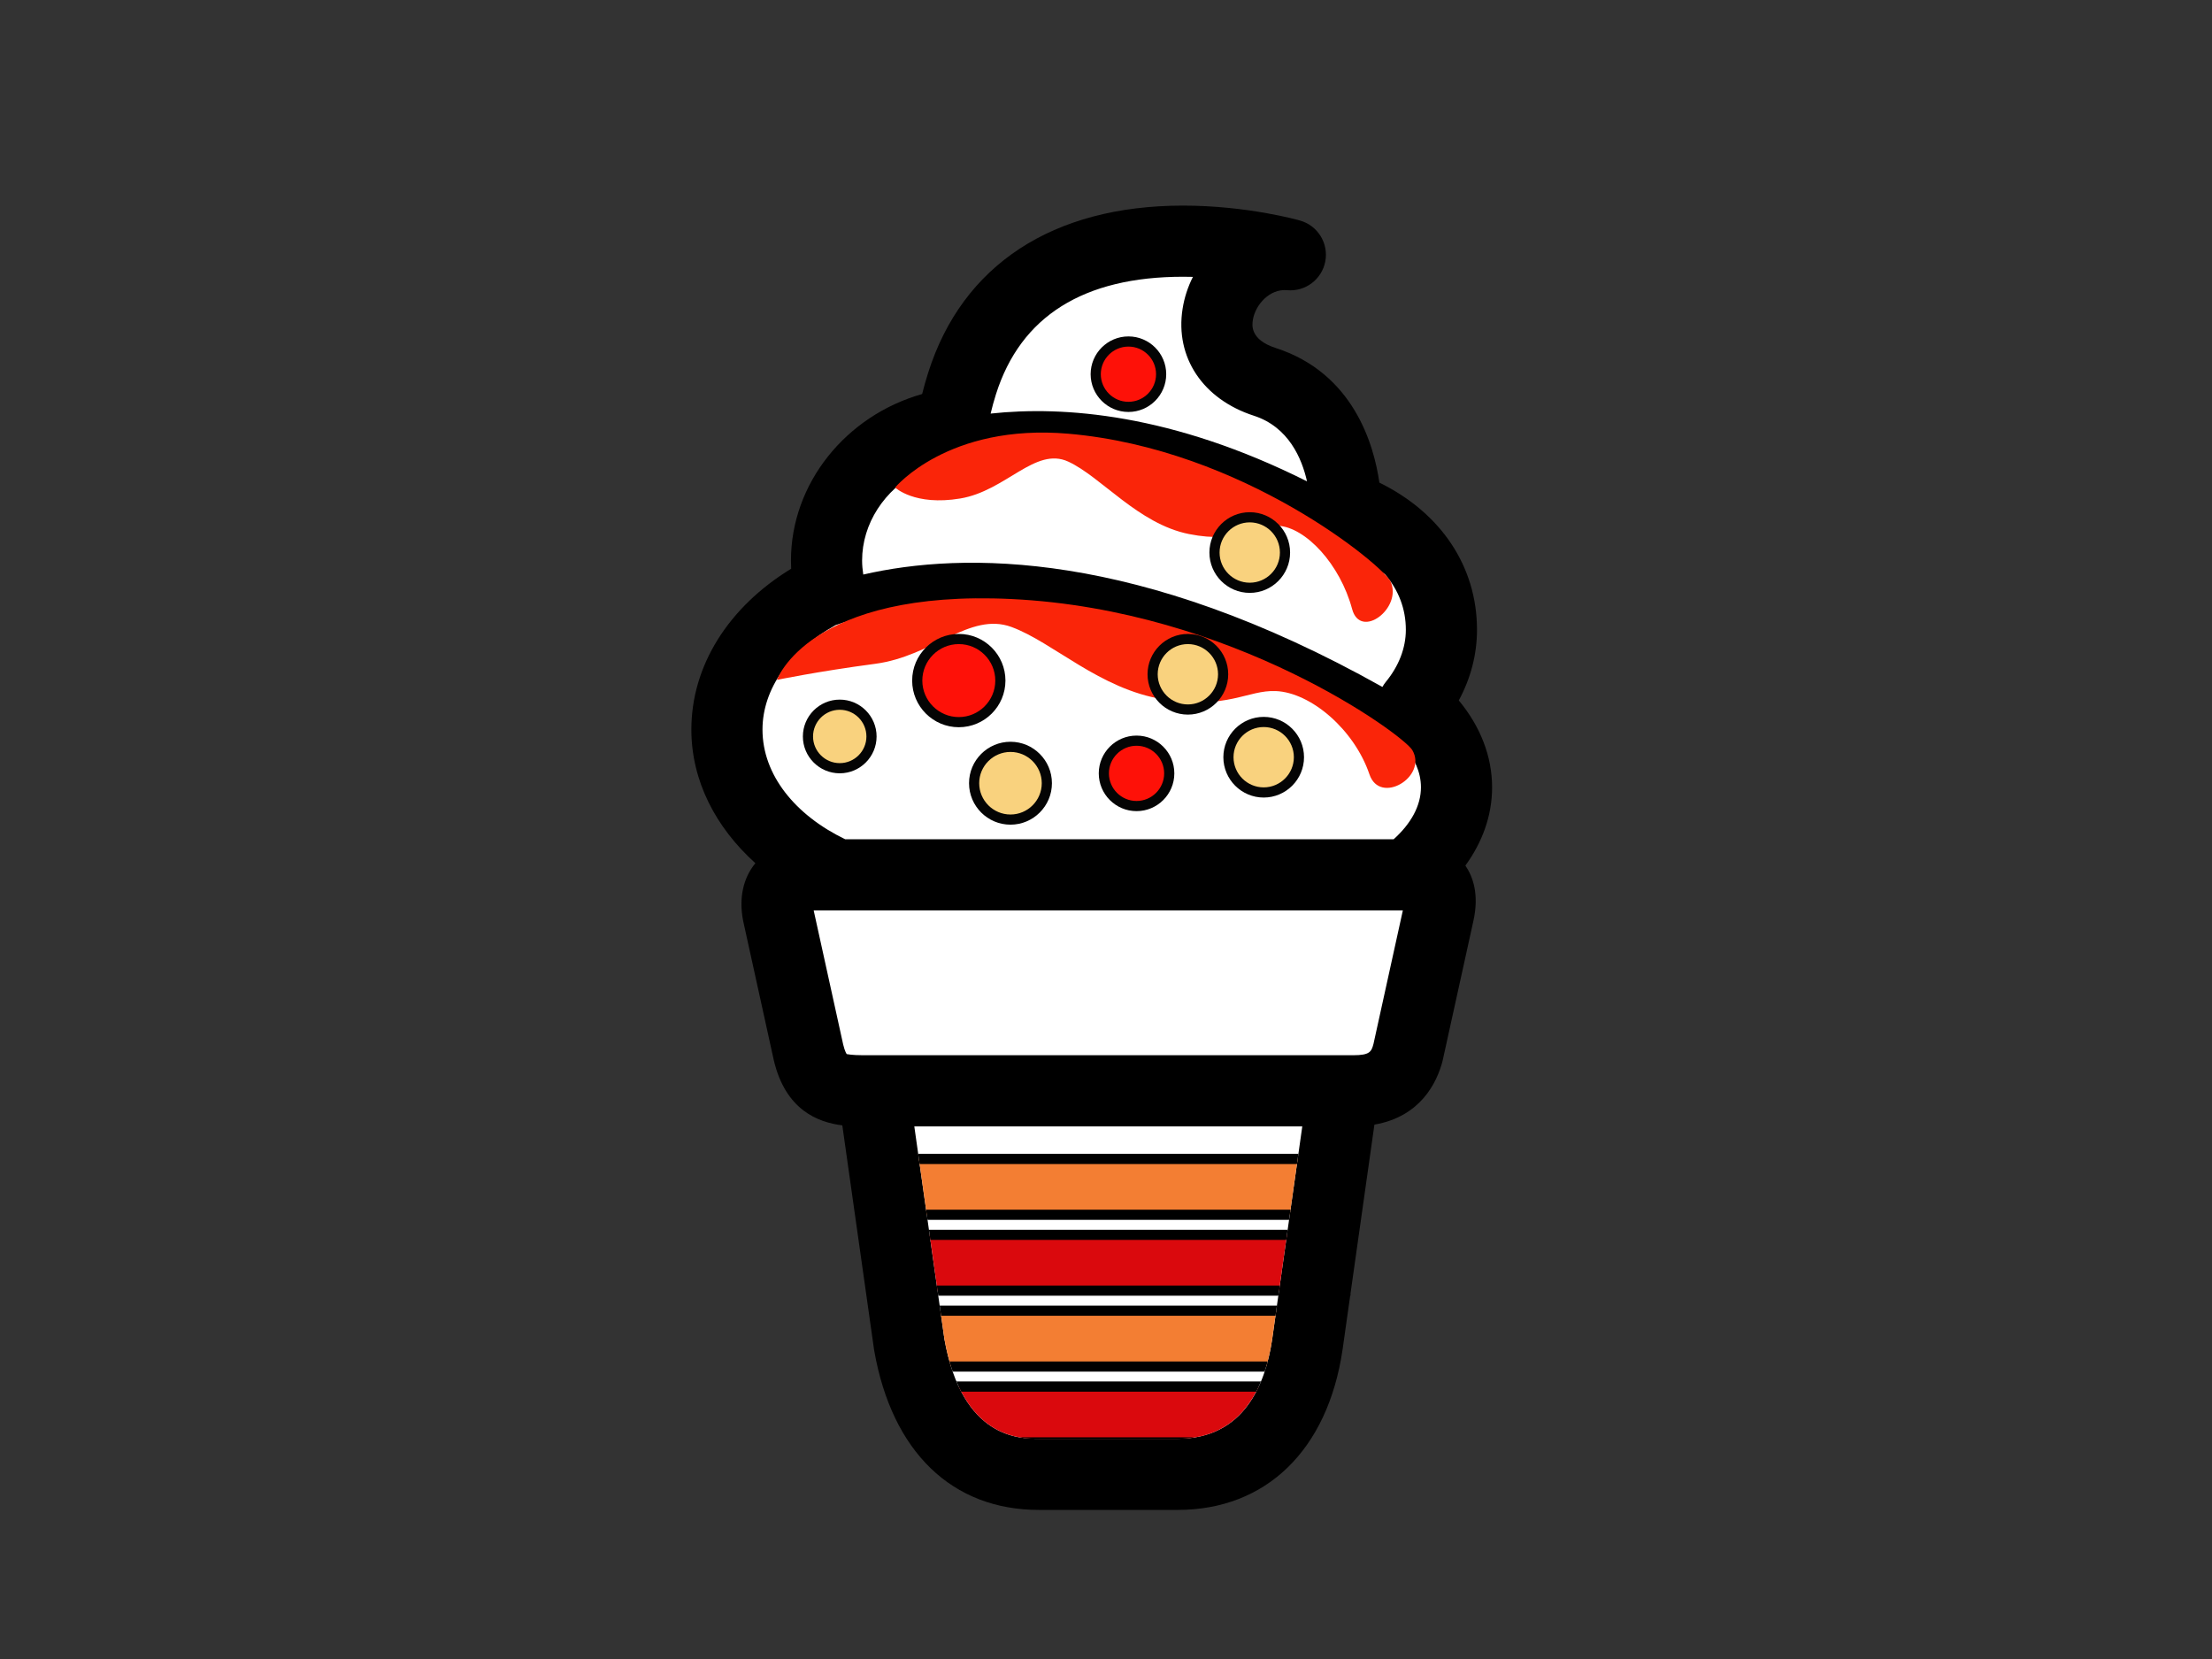 <?xml version="1.0" encoding="utf-8"?>
<!-- Generator: Adobe Illustrator 17.0.0, SVG Export Plug-In . SVG Version: 6.00 Build 0)  -->
<!DOCTYPE svg PUBLIC "-//W3C//DTD SVG 1.1//EN" "http://www.w3.org/Graphics/SVG/1.1/DTD/svg11.dtd">
<svg version="1.1" id="Layer_1" xmlns="http://www.w3.org/2000/svg" xmlns:xlink="http://www.w3.org/1999/xlink" x="0px" y="0px"
	 width="800px" height="600px" viewBox="0 0 800 600" enable-background="new 0 0 800 600" xml:space="preserve">
<rect x="0" y="0" width="800" height="600" fill="#333333" stroke="none"/>
<g>
	<path fill="#FFFFFF" d="M509.11,316.393h-0.312c11.233-8.629,17.974-19.65,17.974-31.661c0-11.186-5.843-21.511-15.712-29.845
		c6.459-7.82,10.248-17.123,10.248-27.133c0-20.014-12.943-36.42-34.6-44.43c0,0,0.362-35.635-29.265-45.212
		c-31.27-10.109-15.281-48.224,9.223-45.971c0,0-95.322-27.243-118.708,46.51c-1.723,5.426-2.872,10.291-3.548,14.668
		c-25.736,3.631-45.488,24.344-45.488,49.425c0,3.424,0.376,6.768,1.074,9.999c-22.331,10.918-37.093,29.729-37.093,51.113
		c0,22.345,16.104,41.876,40.128,52.537h-8.731c-10.976,0-14.552,5.973-12.945,13.986l11.029,50.141
		c2.836,11.993,8.894,13.986,19.873,13.986h3.604l12.99,91.804c5.233,29.707,21.006,46.907,46.91,46.907h50.149
		c25.901,0,42.624-17.88,46.902-46.907l12.995-91.804h3.584c10.971,0,17.308-4.291,19.873-13.986l11.026-50.141
		C522.047,322.595,520.086,316.393,509.11,316.393z"/>
	<path d="M539.637,284.731c0-11.128-4.214-21.983-12.048-31.419c4.33-7.997,6.586-16.67,6.586-25.559
		c0-22.894-13.047-42.301-35.309-53.206c-1.969-13.804-9.419-39.614-37.463-48.683c-9.413-3.04-8.569-8.389-8.292-10.148
		c0.87-5.484,6.094-11.357,12.376-10.764c6.621,0.599,12.6-3.918,13.826-10.444c1.22-6.531-2.726-12.915-9.113-14.74
		c-0.77-0.221-19.208-5.412-42.329-5.412c-47.092,0-79.825,21.453-92.174,60.402c-0.842,2.637-1.574,5.222-2.198,7.743
		c-27.597,7.831-47.443,32.338-47.443,60.242c0,0.98,0.025,1.96,0.072,2.941c-22.765,13.915-36.091,35.141-36.091,58.171
		c0,18.471,8.748,35.356,23.157,48.329c-0.022,0.025-0.047,0.052-0.066,0.077c-4.421,5.396-5.981,12.724-4.341,20.881l11.073,50.342
		c4.244,17.927,15.861,22.4,24.769,23.513l11.482,81.118l0.072,0.428c6.437,36.566,28.149,57.538,59.576,57.538h50.149
		c31.99,0,54.283-21.641,59.643-57.966l11.52-81.38c16.728-2.905,22.59-15.21,24.626-22.928l11.139-50.591
		c2.206-9.739-0.149-16.206-2.866-20.172C536.127,304.574,539.637,294.989,539.637,284.731z M427.871,100.088
		c1.201,0,2.394,0.014,3.565,0.049c-1.806,3.565-3.096,7.456-3.742,11.576c-2.761,17.518,7.362,32.681,25.788,38.64
		c12.564,4.059,17.375,15.489,19.216,23.731c-48.873-24.507-88.181-27.326-114.422-24.507c0.533-2.259,1.168-4.598,1.944-7.039
		C369.153,114.369,391.912,100.088,427.871,100.088z M332.135,170.646c15.176-5.752,78.607-23.422,168.741,37.024
		c4.91,5.686,7.566,12.517,7.566,20.083c0,6.605-2.527,13.155-7.301,18.94c-0.458,0.552-0.826,1.149-1.173,1.753
		c-88.463-49.668-151.665-48.95-187.755-40.652c-0.251-1.671-0.422-3.358-0.422-5.05
		C311.789,189.293,319.929,177.157,332.135,170.646z M460.085,484.438c-2.416,16.383-10.311,35.914-34.177,35.914h-50.149
		c-6.878,0-27.771,0.003-34.202-36.063l-10.885-76.918h140.318L460.085,484.438z M496.753,377.493
		c-0.76,2.847-1.276,4.148-7.365,4.148H312.256c-4.36,0-5.801-0.409-5.992-0.409c-0.02,0-0.025,0.006-0.02,0.014
		c-0.005-0.008-0.665-0.815-1.298-3.49l-10.67-48.498c0.008,0,0.014,0,0.022,0h213.061L496.753,377.493z M504.037,303.527H305.664
		c-18.04-8.72-29.897-23.239-29.897-39.672c0-14.649,9.825-28.566,26.479-37.784c30.204-10.308,100.06-20.351,206.063,44.309
		c3.115,3.896,5.597,8.751,5.597,14.351C513.906,291.483,510.245,297.939,504.037,303.527z"/>
	<path fill="#F37E33" d="M340.104,474.027l1.452,10.261c0.657,3.681,1.469,6.964,2.397,9.933h114.003
		c0.966-3.272,1.66-6.589,2.129-9.784l1.472-10.41H340.104z"/>
	<polygon fill="#F37E33" points="469.324,419.145 332.336,419.145 335.194,439.334 466.466,439.334 	"/>
	<polygon fill="#DA090D" points="336.219,446.585 339.077,466.779 462.584,466.779 465.439,446.585 	"/>
	<path fill="#DA090D" d="M346.737,501.47c8.839,18.871,23.477,18.882,29.022,18.882h50.149c15.682,0,24.446-8.447,29.309-18.882
		H346.737z"/>
	<polygon points="469.062,420.984 469.586,417.309 332.077,417.309 332.593,420.984 	"/>
	<path d="M343.409,492.385c0.365,1.273,0.737,2.513,1.138,3.675h112.821c0.406-1.221,0.767-2.449,1.091-3.675H343.409z"/>
	<polygon points="466.728,437.497 334.935,437.497 335.454,441.173 466.204,441.173 	"/>
	<path d="M368.629,519.824c2.935,0.524,5.448,0.527,7.13,0.527h50.149c2.19,0,4.206-0.216,6.133-0.527H368.629z"/>
	<path d="M345.927,499.631c0.544,1.3,1.113,2.535,1.712,3.678h106.688c0.627-1.196,1.198-2.425,1.717-3.678H345.927z"/>
	<polygon points="488.311,468.615 488.441,468.615 488.441,467.712 	"/>
	<polygon points="340.366,475.864 461.297,475.864 461.819,472.188 339.844,472.188 	"/>
	<polygon points="336.481,448.424 465.18,448.424 465.701,444.749 335.962,444.749 	"/>
	<polygon points="338.82,464.94 339.339,468.615 462.321,468.615 462.846,464.94 	"/>
	<g>
		<circle fill="#FE1108" cx="411.046" cy="279.697" r="11.827"/>
		<path fill="#040404" d="M411.046,293.36c-7.533,0-13.663-6.127-13.663-13.663c0-7.533,6.13-13.661,13.663-13.661
			c7.538,0,13.666,6.127,13.666,13.661C424.712,287.233,418.584,293.36,411.046,293.36L411.046,293.36z M411.046,269.712
			c-5.509,0-9.988,4.479-9.988,9.985c0,5.509,4.479,9.988,9.988,9.988c5.509,0,9.988-4.479,9.988-9.988
			C421.034,274.191,416.555,269.712,411.046,269.712L411.046,269.712z"/>
	</g>
	<g>
		<path fill="#FE1108" d="M419.94,135.333c0,6.534-5.299,11.824-11.824,11.824c-6.534,0-11.832-5.29-11.832-11.824
			c0-6.533,5.299-11.827,11.832-11.827C414.641,123.507,419.94,128.8,419.94,135.333z"/>
		<path fill="#040404" d="M408.116,148.994c-7.538,0-13.672-6.127-13.672-13.661c0-7.536,6.133-13.663,13.672-13.663
			c7.53,0,13.663,6.127,13.663,13.663C421.779,142.867,415.646,148.994,408.116,148.994L408.116,148.994z M408.116,125.346
			c-5.512,0-9.993,4.479-9.993,9.988c0,5.506,4.482,9.985,9.993,9.985c5.506,0,9.985-4.479,9.985-9.985
			C418.101,129.825,413.622,125.346,408.116,125.346L408.116,125.346z"/>
	</g>
	<g>
		<path fill="#F9D27E" d="M378.608,283.262c0,7.265-5.892,13.152-13.152,13.152c-7.268,0-13.155-5.887-13.155-13.152
			c0-7.262,5.887-13.152,13.155-13.152C372.716,270.11,378.608,276,378.608,283.262z"/>
		<path fill="#040404" d="M365.456,298.253c-8.268,0-14.991-6.724-14.991-14.992c0-8.267,6.724-14.991,14.991-14.991
			c8.262,0,14.989,6.724,14.989,14.991C380.445,291.53,373.718,298.253,365.456,298.253L365.456,298.253z M365.456,271.949
			c-6.241,0-11.316,5.075-11.316,11.313c0,6.241,5.075,11.316,11.316,11.316c6.238,0,11.313-5.075,11.313-11.316
			C376.769,277.024,371.694,271.949,365.456,271.949L365.456,271.949z"/>
	</g>
	<g>
		<path fill="#F9D27E" d="M315.191,266.352c0,6.345-5.147,11.487-11.487,11.487c-6.345,0-11.495-5.142-11.495-11.487
			c0-6.343,5.15-11.487,11.495-11.487C310.044,254.864,315.191,260.009,315.191,266.352z"/>
		<path fill="#040404" d="M303.704,279.678c-7.351,0-13.332-5.978-13.332-13.326c0-7.348,5.981-13.326,13.332-13.326
			c7.345,0,13.326,5.978,13.326,13.326C317.03,273.699,311.049,279.678,303.704,279.678L303.704,279.678z M303.704,256.703
			c-5.324,0-9.656,4.327-9.656,9.648c0,5.321,4.332,9.648,9.656,9.648c5.321,0,9.648-4.327,9.648-9.648
			C313.352,261.03,309.025,256.703,303.704,256.703L303.704,256.703z"/>
	</g>
	<g>
		<path fill="#F9D27E" d="M469.78,273.854c0,7.044-5.708,12.752-12.746,12.752c-7.044,0-12.752-5.708-12.752-12.752
			c0-7.036,5.708-12.746,12.752-12.746C464.072,261.108,469.78,266.818,469.78,273.854z"/>
		<path fill="#040404" d="M457.033,288.442c-8.044,0-14.588-6.545-14.588-14.588c0-8.041,6.545-14.585,14.588-14.585
			c8.044,0,14.585,6.544,14.585,14.585C471.619,281.898,465.077,288.442,457.033,288.442L457.033,288.442z M457.033,262.944
			c-6.02,0-10.913,4.893-10.913,10.91s4.893,10.913,10.913,10.913c6.012,0,10.91-4.896,10.91-10.913
			S463.045,262.944,457.033,262.944L457.033,262.944z"/>
	</g>
	<path fill="#FA2509" d="M323.735,176.317c0,0,7.022,6.732,23.563,3.968c16.543-2.764,27.111-18.846,39.057-13.332
		c11.948,5.514,25.272,22.516,43.651,26.191c18.38,3.675,24.098-3.427,32.164-3.004c10.073,0.525,22.516,13.997,26.838,30.115
		c3.024,11.266,18.316-0.342,13.906-9.955c-2.527-5.514-53.151-47.943-116.499-53.44
		C342.865,153.081,323.735,176.317,323.735,176.317z"/>
	<path fill="#FA2509" d="M281.003,245.89c0,0,14.646-3.048,35.514-5.812c20.867-2.764,34.194-18.846,49.265-13.332
		c15.074,5.514,31.88,22.516,55.064,26.191c23.185,3.675,30.397-3.43,40.573-3.004c12.705,0.525,28.403,13.994,33.857,30.113
		c3.811,11.269,21.088,0.889,15.53-8.729c-3.189-5.514-64.936-50.814-144.946-54.666C292.396,213.115,281.003,245.89,281.003,245.89
		z"/>
	<g>
		<path fill="#F9D27E" d="M442.362,243.857c0,7.044-5.708,12.752-12.749,12.752c-7.041,0-12.749-5.708-12.749-12.752
			c0-7.039,5.708-12.749,12.749-12.749C436.655,231.108,442.362,236.819,442.362,243.857z"/>
		<path fill="#040404" d="M429.613,258.446c-8.044,0-14.588-6.547-14.588-14.588c0-8.041,6.545-14.588,14.588-14.588
			c8.047,0,14.585,6.547,14.585,14.588C444.199,251.898,437.66,258.446,429.613,258.446L429.613,258.446z M429.613,232.945
			c-6.02,0-10.913,4.896-10.913,10.913c0,6.017,4.893,10.913,10.913,10.913c6.014,0,10.91-4.896,10.91-10.913
			C440.523,237.841,435.627,232.945,429.613,232.945L429.613,232.945z"/>
	</g>
	<g>
		<path fill="#F9D27E" d="M464.74,199.833c0,7.044-5.711,12.752-12.752,12.752s-12.749-5.708-12.749-12.752
			c0-7.039,5.708-12.752,12.749-12.752S464.74,192.794,464.74,199.833z"/>
		<path fill="#040404" d="M451.988,214.421c-8.041,0-14.588-6.547-14.588-14.588c0-8.041,6.547-14.588,14.588-14.588
			c8.047,0,14.591,6.547,14.591,14.588C466.579,207.874,460.035,214.421,451.988,214.421L451.988,214.421z M451.988,188.92
			c-6.014,0-10.913,4.896-10.913,10.913c0,6.017,4.899,10.913,10.913,10.913c6.017,0,10.913-4.896,10.913-10.913
			C462.901,193.816,458.005,188.92,451.988,188.92L451.988,188.92z"/>
	</g>
	<g>
		<path fill="#FE1108" d="M361.797,246.141c0,8.303-6.732,15.033-15.03,15.033c-8.303,0-15.036-6.729-15.036-15.033
			c0-8.3,6.732-15.033,15.036-15.033C355.065,231.108,361.797,237.841,361.797,246.141z"/>
		<path fill="#040404" d="M346.767,263.013c-9.306,0-16.872-7.566-16.872-16.872c0-9.306,7.566-16.872,16.872-16.872
			c9.3,0,16.866,7.566,16.866,16.872C363.633,255.447,356.067,263.013,346.767,263.013L346.767,263.013z M346.767,232.945
			c-7.276,0-13.197,5.923-13.197,13.197s5.92,13.197,13.197,13.197c7.273,0,13.191-5.923,13.191-13.197
			S354.041,232.945,346.767,232.945L346.767,232.945z"/>
	</g>
</g>
</svg>
